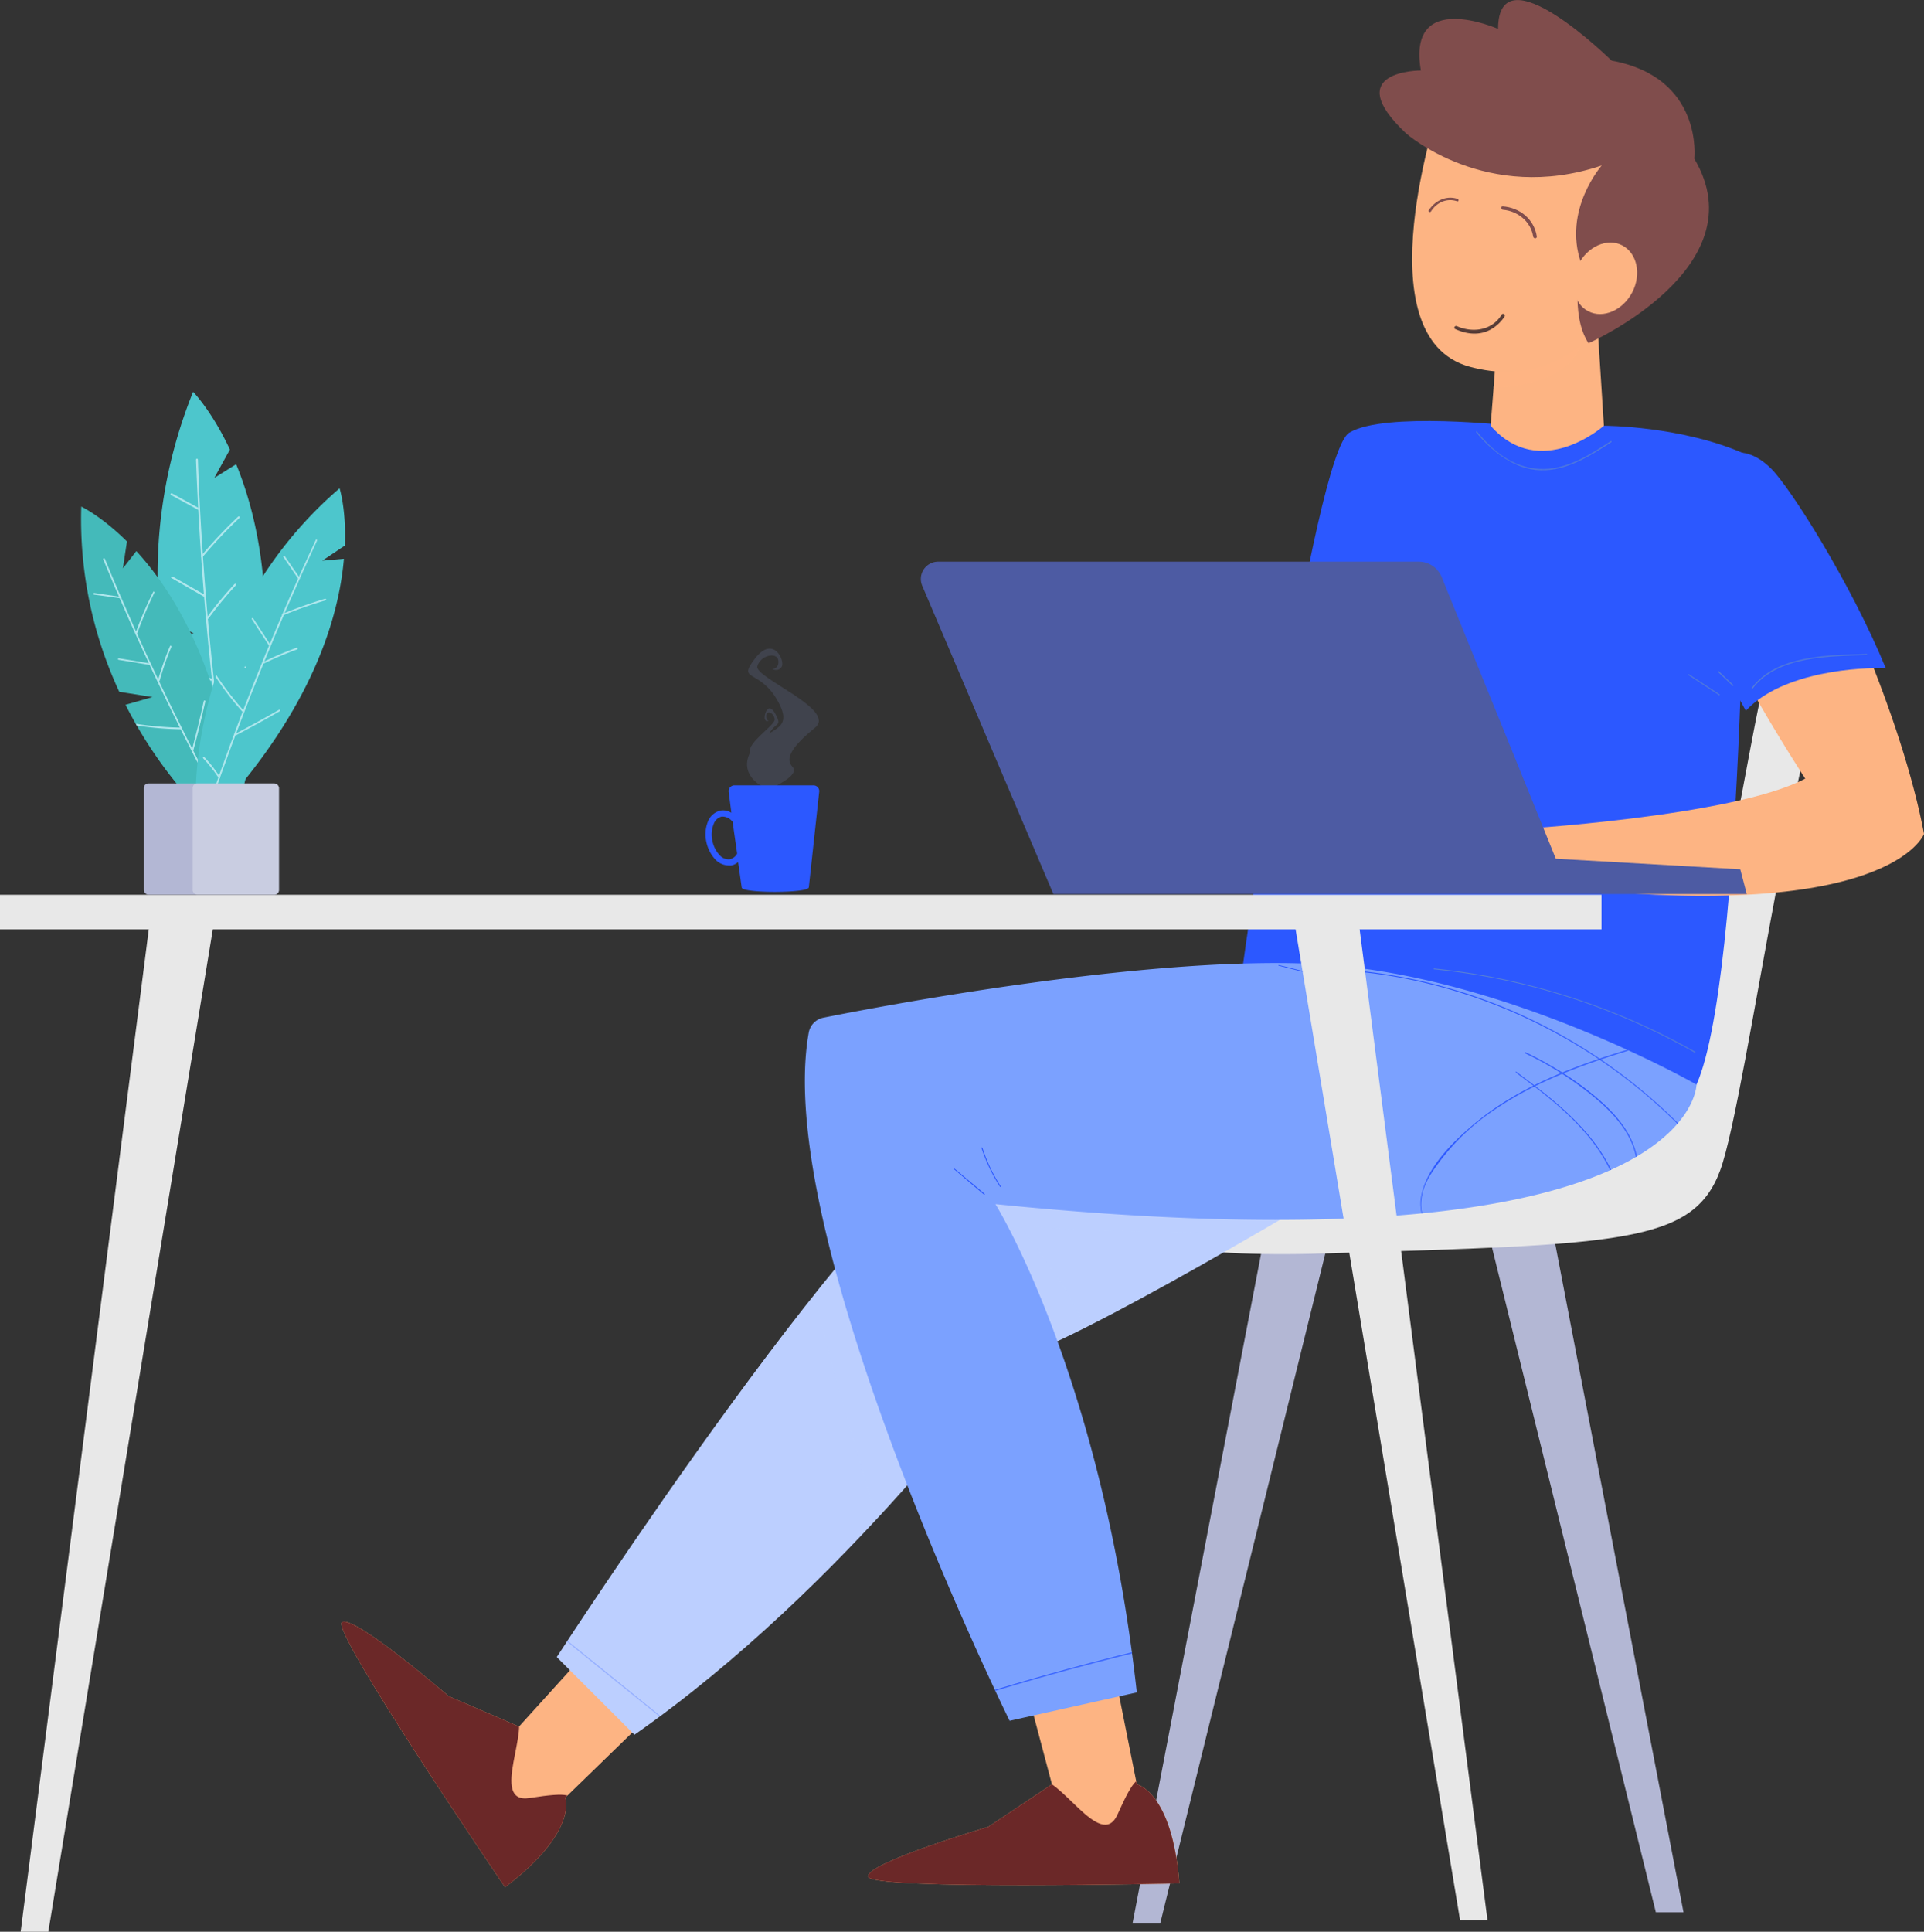 <svg xmlns="http://www.w3.org/2000/svg" xmlns:xlink="http://www.w3.org/1999/xlink" viewBox="0 0 800 803.1"><rect x="0" y="0" width="800" height="803.1" fill="#333333" stroke="none"/><defs><style>.cls-1,.cls-20{fill:#fdb483;}.cls-12,.cls-2{fill:#bccfff;}.cls-3{fill:#7ba1ff;}.cls-4{fill:#4dc6cc;}.cls-5{fill:#44baba;}.cls-6{fill:#b3b7d4;}.cls-7{isolation:isolate;}.cls-8{fill:#e8e8e8;}.cls-9{clip-path:url(#clip-path);}.cls-10{fill:#6b2828;}.cls-11{clip-path:url(#clip-path-2);}.cls-12{opacity:0.3;}.cls-12,.cls-20{mix-blend-mode:multiply;}.cls-13{fill:#d64170;}.cls-14{fill:#94aeff;}.cls-15{clip-path:url(#clip-path-3);}.cls-16{fill:#2c58ff;}.cls-17{clip-path:url(#clip-path-4);}.cls-18{fill:#c23360;}.cls-19{clip-path:url(#clip-path-5);}.cls-20{opacity:0.39;}.cls-21{fill:#4d5ba3;}.cls-22{fill:#804d4c;}.cls-23{fill:#557ed6;}.cls-24{clip-path:url(#clip-path-6);}.cls-25{fill:#b0e7ed;}.cls-26{clip-path:url(#clip-path-7);}.cls-27{clip-path:url(#clip-path-8);}.cls-28{clip-path:url(#clip-path-9);}.cls-29{fill:#edf1f6;opacity:0.37;}.cls-30{opacity:0.24;}.cls-31{fill:#6875a0;}.cls-32{fill:#573c37;}</style><clipPath id="clip-path" transform="translate(-103 -90.8)"><path id="_Clipping_Path_" data-name="&lt;Clipping Path&gt;" class="cls-1" d="M370.3,806.8,338,838.2s5.6,14-25,37.2c0,0-72.8-107-67.8-110.2S289.6,796,289.6,796l29.2,12.6,30.7-33.9Z"/></clipPath><clipPath id="clip-path-2" transform="translate(-103 -90.8)"><path id="_Clipping_Path_2" data-name="&lt;Clipping Path&gt;" class="cls-2" d="M661,582.6s-111.8,67.6-138.2,73.5c0,0-67.7,94.2-156,155.9l-32.3-32.3S469.8,570.8,511,562,655.2,567.9,661,582.6Z"/></clipPath><clipPath id="clip-path-3" transform="translate(-103 -90.8)"><path id="_Clipping_Path_3" data-name="&lt;Clipping Path&gt;" class="cls-1" d="M566.9,788.5l8.8,44.1s14.7,3,17.7,41.2c0,0-129.5,3-129.5-2.9s50-20.6,50-20.6l26.5-17.7-11.7-44.1Z"/></clipPath><clipPath id="clip-path-4" transform="translate(-103 -90.8)"><path id="_Clipping_Path_4" data-name="&lt;Clipping Path&gt;" class="cls-3" d="M808.4,541.7s-.3,79.1-291.5,49.7c0,0,44.1,70.6,58.8,203l-52.9,11.8s-99-200.8-83.5-286.3a7.7,7.7,0,0,1,6-6c23.9-4.8,130.8-25.1,201-22.5C725.8,494.3,808.4,541.7,808.4,541.7Z"/></clipPath><clipPath id="clip-path-5" transform="translate(-103 -90.8)"><path id="_Clipping_Path_5" data-name="&lt;Clipping Path&gt;" class="cls-1" d="M767.1,223.9l2.8,43.9s-26.5,23.5-47.1,0l3-38.3Z"/></clipPath><clipPath id="clip-path-6" transform="translate(-103 -90.8)"><path id="_Clipping_Path_6" data-name="&lt;Clipping Path&gt;" class="cls-4" d="M201.2,283.8l-9.1,5.7,6.5-11.8c-7.6-16.2-15.3-24-15.3-24A202.6,202.6,0,0,0,169.2,346l14.4,8.2-13.7-1c4.7,41.5,20.1,69,20.1,69l12.9,1C221,356.3,212.2,310.6,201.2,283.8Z"/></clipPath><clipPath id="clip-path-7" transform="translate(-103 -90.8)"><path id="_Clipping_Path_7" data-name="&lt;Clipping Path&gt;" class="cls-5" d="M159.7,319.9l-5.6,7.2,1.7-11.2c-10.7-10.6-19-14.5-19-14.5a169.9,169.9,0,0,0,15.8,77l13.8,2.2-11.2,3.2c15.9,31.4,36.1,48.6,36.1,48.6l10.4-3C196.4,371.3,176.2,337.9,159.7,319.9Z"/></clipPath><clipPath id="clip-path-8" transform="translate(-103 -90.8)"><path id="_Clipping_Path_8" data-name="&lt;Clipping Path&gt;" class="cls-4" d="M246,323.1l-9,.8,9.4-6.3c.6-15.1-2.2-23.8-2.2-23.8a169.4,169.4,0,0,0-46.1,63.6l7.7,11.7-9.9-6.1c-12.5,32.8-11.5,59.4-11.5,59.4l9.3,5.6C232.9,384.9,243.9,347.5,246,323.1Z"/></clipPath><clipPath id="clip-path-9" transform="translate(-103 -90.8)"><rect id="_Rectangle_" data-name="&lt;Rectangle&gt;" class="cls-6" x="162.8" y="416.5" width="56.2" height="46.25" rx="1.9" ry="1.9"/></clipPath></defs><title>freelancers</title><g class="cls-7"><g id="Layer_1" data-name="Layer 1"><polygon class="cls-6" points="524.4 521 470.9 799.7 482.4 799.7 551.1 521 524.4 521"/><polygon class="cls-8" points="62.1 384.5 8.6 803.1 20.1 803.1 88.8 384.5 62.1 384.5"/><polygon class="cls-6" points="646.5 516.3 700 795 688.5 795 619.8 516.3 646.5 516.3"/><path class="cls-8" d="M558.6,581.3s-26.7,34.4,95.5,30.6,152.7-3.9,164.1-34.4,34.4-213.8,53.5-221.4-22.9-26.8-34.4,15.2S810.6,566,761,569.9,558.6,581.3,558.6,581.3Z" transform="translate(-103 -90.8)"/><path id="_Clipping_Path_9" data-name="&lt;Clipping Path&gt;" class="cls-1" d="M370.3,806.8,338,838.2s5.6,14-25,37.2c0,0-72.8-107-67.8-110.2S289.6,796,289.6,796l29.2,12.6,30.7-33.9Z" transform="translate(-103 -90.8)"/><g class="cls-9"><path class="cls-10" d="M341.8,841c-.9-3.9-1.4-5.4-18.6-2.7s1.4-30.4-6.3-35.8-75.8-45.6-75.8-45.6L235,773.5l78.3,111.1S346.4,861.1,341.8,841Z" transform="translate(-103 -90.8)"/></g><path id="_Clipping_Path_10" data-name="&lt;Clipping Path&gt;" class="cls-2" d="M661,582.6s-111.8,67.6-138.2,73.5c0,0-67.7,94.2-156,155.9l-32.3-32.3S469.8,570.8,511,562,655.2,567.9,661,582.6Z" transform="translate(-103 -90.8)"/><g class="cls-11"><path class="cls-12" d="M641.8,603.3s-104.1,0-112.9-3.5,30,33.5,31.8,65.3-88.3,72.3-88.3,72.3-45.9-142.9-35.3-150S613.6,561,641.8,603.3Z" transform="translate(-103 -90.8)"/><path class="cls-13" d="M399.2,654.4a.8.8,0,0,0,0-1.6.8.8,0,0,0,0,1.6Z" transform="translate(-103 -90.8)"/><path class="cls-14" d="M328,767.6c-.2-2.7,9,4.3,9.5,4.6l4.6,3.8,10.7,8.7,20.7,16.7,42.2,34.2c.2.2.5-.1.3-.2l-53.7-43.6-26.1-21.1c.2.1-9-7.8-8.6-3.1.1.3.5.3.4,0Z" transform="translate(-103 -90.8)"/></g><path id="_Clipping_Path_11" data-name="&lt;Clipping Path&gt;" class="cls-1" d="M566.9,788.5l8.8,44.1s14.7,3,17.7,41.2c0,0-129.5,3-129.5-2.9s50-20.6,50-20.6l26.5-17.7-11.7-44.1Z" transform="translate(-103 -90.8)"/><g class="cls-15"><path class="cls-10" d="M580.1,831c-3.7-1.4-5.3-1.8-12.4,14.1S543,827.4,534.2,831s-79.4,38.8-79.4,38.8l10.6,14.1,135.8-5.3S599.5,838,580.1,831Z" transform="translate(-103 -90.8)"/></g><path class="cls-16" d="M761.1,261.9l8.8,5.9s32.4,0,58.8,11.8c0,0,0,238.3-23.5,267.7,0,0-132.4-5.9-185.3-55.9,0,0,29.4-211.8,44.1-220.7s67.6-2.9,67.6-2.9Z" transform="translate(-103 -90.8)"/><path id="_Clipping_Path_12" data-name="&lt;Clipping Path&gt;" class="cls-3" d="M808.4,541.7s-.3,79.1-291.5,49.7c0,0,44.1,70.6,58.8,203l-52.9,11.8s-99-200.8-83.5-286.3a7.7,7.7,0,0,1,6-6c23.9-4.8,130.8-25.1,201-22.5C725.8,494.3,808.4,541.7,808.4,541.7Z" transform="translate(-103 -90.8)"/><g class="cls-17"><path class="cls-18" d="M582,712.9l-3.5-.9a.8.8,0,1,0-.4,1.5l3.5.9c1,.2,1.4-1.3.4-1.5Z" transform="translate(-103 -90.8)"/><path class="cls-16" d="M514.9,794.3c28.2-8.6,56.7-16,85.5-22.4.2-.1.1-.5-.1-.4q-43.2,9.6-85.5,22.4c-.3.1-.1.5.1.4Z" transform="translate(-103 -90.8)"/><path class="cls-16" d="M634.7,492.3l34.5,8.7c.2.1.3-.3.1-.3L634.8,492c-.2-.1-.3.3-.1.3Z" transform="translate(-103 -90.8)"/><path class="cls-16" d="M652.4,507.3l12.3,3.6c.3,0,.4-.3.1-.4L652.5,507c-.3-.1-.4.3-.1.3Z" transform="translate(-103 -90.8)"/><path class="cls-16" d="M661.2,494.2c52.5,3.6,102.8,27.1,139.9,64.4A208.5,208.5,0,0,1,829,593.5c.2.2.5,0,.4-.2-28.5-44.3-73.4-77.2-124-91.7a215.6,215.6,0,0,0-44.2-7.8.2.2,0,1,0,0,.4Z" transform="translate(-103 -90.8)"/><path class="cls-16" d="M782.1,526.5c-23.7,7.1-48,16-67,32.3-8.7,7.4-19.1,17.8-21.2,29.5-1.5,8.4,3.7,18.4,13.2,17.7a.2.2,0,1,0,0-.4c-7.7.6-13.2-6.7-13.2-13.9s3.6-12.5,7.4-17.6a93.9,93.9,0,0,1,23.8-22.4c17.3-11.7,37.2-18.8,57.1-24.8a.2.2,0,0,0-.1-.4Z" transform="translate(-103 -90.8)"/><path class="cls-16" d="M733.3,536.7c16.8,12.4,34.4,26,41.6,46.4.1.2.5.1.4-.1-7.2-20.5-25-34.1-41.8-46.6-.2-.2-.4.2-.2.3Z" transform="translate(-103 -90.8)"/><path class="cls-16" d="M737,528.6a138.3,138.3,0,0,1,30.5,19.7c8.9,7.7,17.2,17.9,16,30.3,0,.2.4.2.4,0,1-11.4-5.7-21-13.7-28.5-9.7-9-21.2-16.2-33-21.9-.2-.1-.4.3-.2.4Z" transform="translate(-103 -90.8)"/><path class="cls-16" d="M519.1,584a67.1,67.1,0,0,1-7.6-16c-.1-.3-.5-.2-.4.1a70,70,0,0,0,7.7,16.1c.1.2.5,0,.3-.2Z" transform="translate(-103 -90.8)"/><path class="cls-16" d="M512.4,587.1,500,576.7c-.2-.2-.5.1-.3.2l12.4,10.5a.2.2,0,1,0,.3-.3Z" transform="translate(-103 -90.8)"/></g><path id="_Clipping_Path_13" data-name="&lt;Clipping Path&gt;" class="cls-1" d="M767.1,223.9l2.8,43.9s-26.5,23.5-47.1,0l3-38.3Z" transform="translate(-103 -90.8)"/><g class="cls-19"><path class="cls-20" d="M710.9,251.7s45.2,5.4,50.6-21.2S710.9,251.7,710.9,251.7Z" transform="translate(-103 -90.8)"/></g><path class="cls-1" d="M853.6,414.5s-11.2-17.1-22.9-37.9c15.4-16.6,37.6-17.7,47.7-17.2,10.6,25.8,20.1,54.1,24.6,78.1,0,0-14.1,38.8-160.6,21.1l-10.6-22.9S823.6,430.4,853.6,414.5Z" transform="translate(-103 -90.8)"/><path class="cls-16" d="M828.9,386.3c-13.8-24.4-26.6-63.5-24.7-75.9,3.5-22.9,10.6-26.5,10.6-26.5s10.6-12.3,24.7,1.8c8.1,8.1,33.2,47.8,47.6,82.9C877.1,368.2,844.3,369.7,828.9,386.3Z" transform="translate(-103 -90.8)"/><path class="cls-21" d="M749.9,447.8l-47.4-117a10.3,10.3,0,0,0-9.6-6.5H493.2a7.2,7.2,0,0,0-6.7,10.1L541,462.5H829.3l-2.7-10.3Z" transform="translate(-103 -90.8)"/><path class="cls-1" d="M701.8,133.8S668.7,231,714.2,243.3s65.5-33.4,65.5-33.4l.4-65Z" transform="translate(-103 -90.8)"/><path class="cls-22" d="M763.5,233.5s70.9-31.4,44-76.7c0,0,3.9-33.8-34.4-40.8,0,0-47.1-46.4-47.2-13.2,0,0-38-16.8-32.1,17.3,0,0-34.1-.1-6.1,26.2,0,0,33.4,29.5,81.3,13.3,0,0-16.3,18.5-8.6,40.5C760.4,200.1,755.5,221.3,763.5,233.5Z" transform="translate(-103 -90.8)"/><path class="cls-1" d="M759.3,200.7c-3.9,7.6-2.1,16.3,4.1,19.5s14.4-.4,18.3-7.9,2-16.3-4.2-19.5S763.2,193.2,759.3,200.7Z" transform="translate(-103 -90.8)"/><path class="cls-22" d="M732,156.1a8,8,0,0,0,4.1-1.6A10.9,10.9,0,0,0,739,151a18.2,18.2,0,0,0,1.7-4.4c.1-.8.3-1.5.4-2.3l.2-2.4v2.4l-.3,2.4a18.1,18.1,0,0,1-1.4,4.5,12.4,12.4,0,0,1-2.9,3.9,10.4,10.4,0,0,1-4.5,2.1Z" transform="translate(-103 -90.8)"/><path class="cls-22" d="M729.1,154a16.2,16.2,0,0,0,3.6,2.1,13.8,13.8,0,0,0,4,1h2.2a7.1,7.1,0,0,0,2-.4,11.5,11.5,0,0,0,3.9-1.8A17.6,17.6,0,0,1,741,157a8,8,0,0,1-2.1.5l-2.2.2a16.5,16.5,0,0,1-4.3-.9,14.4,14.4,0,0,1-3.9-2Z" transform="translate(-103 -90.8)"/><path class="cls-23" d="M823.7,375.6l-6.1-5.8a.2.2,0,0,0-.3.3l6.1,5.8c.2.2.4-.1.3-.3Z" transform="translate(-103 -90.8)"/><path class="cls-23" d="M818,379.5l-12.8-8.4c-.2-.1-.4.2-.2.3l12.8,8.4c.2.2.4-.2.2-.3Z" transform="translate(-103 -90.8)"/><path class="cls-23" d="M699.3,493.8a274.3,274.3,0,0,1,108.4,34.6c.2.1.4-.2.2-.3a276.4,276.4,0,0,0-108.6-34.7.2.2,0,1,0,0,.4Z" transform="translate(-103 -90.8)"/><path class="cls-23" d="M716.8,270.5c6.1,7.4,14.7,14.5,24.6,15.6,11.7,1.3,22.2-5.4,31.6-11.5.2-.2,0-.5-.2-.4-8.9,5.8-18.7,12.2-29.8,11.6s-19.5-7.7-25.9-15.6c-.2-.2-.4.1-.3.3Z" transform="translate(-103 -90.8)"/><path class="cls-23" d="M831.7,377.1c10.2-13.7,32.1-13.5,47.5-14,.2,0,.2-.4,0-.4-15.5.5-37.6.3-47.9,14.2-.1.2.2.4.4.2Z" transform="translate(-103 -90.8)"/><rect class="cls-8" y="372" width="665.9" height="14.37"/><polygon class="cls-8" points="565.1 384.5 618.5 798.3 607.1 798.3 538.4 384.5 565.1 384.5"/><path id="_Clipping_Path_14" data-name="&lt;Clipping Path&gt;" class="cls-4" d="M201.2,283.8l-9.1,5.7,6.5-11.8c-7.6-16.2-15.3-24-15.3-24A202.6,202.6,0,0,0,169.2,346l14.4,8.2-13.7-1c4.7,41.5,20.1,69,20.1,69l12.9,1C221,356.3,212.2,310.6,201.2,283.8Z" transform="translate(-103 -90.8)"/><g class="cls-24"><path class="cls-25" d="M184.5,281.9q2.3,62,10.5,123.5c1.6,11.7,3.3,23.3,5.2,35,.1.5.8.3.8-.2q-9.9-60.9-13.9-122.6-1.2-17.9-1.8-35.7a.4.4,0,1,0-.8,0Z" transform="translate(-103 -90.8)"/><path class="cls-25" d="M187.3,322.3a192.8,192.8,0,0,1,15.2-16.1c.4-.4-.1-1-.5-.6a195.3,195.3,0,0,0-15.3,16.2c-.4.4.3.9.6.5Z" transform="translate(-103 -90.8)"/><path class="cls-25" d="M193.8,385.6c4.7-6.7,9.2-13.4,13.6-20.3.3-.4-.3-.8-.6-.4-4.4,6.8-9,13.6-13.7,20.2-.3.4.4.9.7.5Z" transform="translate(-103 -90.8)"/><path class="cls-25" d="M189.8,347.8A161.7,161.7,0,0,1,201,334.2c.4-.4-.1-1-.5-.6a149,149,0,0,0-11.4,13.8c-.3.4.4.9.7.4Z" transform="translate(-103 -90.8)"/><path class="cls-25" d="M186,302.2l-11.5-6.3c-.4-.2-.9.5-.4.7l11.4,6.2c.5.3.9-.4.5-.6Z" transform="translate(-103 -90.8)"/><path class="cls-25" d="M188.2,338.1l-13.4-7.6c-.5-.3-.9.4-.5.6l13.4,7.7c.5.2.9-.4.5-.7Z" transform="translate(-103 -90.8)"/><path class="cls-25" d="M196.1,407.8a67.7,67.7,0,0,0-11.6-5.3c-.4-.2-.7.6-.2.8a72.3,72.3,0,0,1,11.4,5.1c.4.3.9-.4.4-.6Z" transform="translate(-103 -90.8)"/><path class="cls-25" d="M191.6,373.2a133.2,133.2,0,0,1-20.9-9.9c-.5-.2-.9.4-.5.7a150.7,150.7,0,0,0,21.1,10c.5.2.7-.6.3-.8Z" transform="translate(-103 -90.8)"/></g><path id="_Clipping_Path_15" data-name="&lt;Clipping Path&gt;" class="cls-5" d="M159.7,319.9l-5.6,7.2,1.7-11.2c-10.7-10.6-19-14.5-19-14.5a169.9,169.9,0,0,0,15.8,77l13.8,2.2-11.2,3.2c15.9,31.4,36.1,48.6,36.1,48.6l10.4-3C196.4,371.3,176.2,337.9,159.7,319.9Z" transform="translate(-103 -90.8)"/><g class="cls-26"><path class="cls-25" d="M145.9,323.3q19.9,48.1,44.4,94.4c4.6,8.7,9.4,17.4,14.3,26,.2.4.8,0,.5-.3q-25.5-45.3-46.7-92.7c-4-9.1-8-18.3-11.8-27.6-.2-.4-.8-.2-.7.2Z" transform="translate(-103 -90.8)"/><path class="cls-25" d="M160,354.3a182.1,182.1,0,0,1,7.2-17.1c.2-.4-.4-.7-.5-.3a155.1,155.1,0,0,0-7.4,17.3c-.1.4.5.6.7.1Z" transform="translate(-103 -90.8)"/><path class="cls-25" d="M183.5,402.4c1.8-6.6,3.4-13.3,4.9-20,.1-.4-.6-.6-.7-.1-1.4,6.6-3.1,13.3-4.8,19.9-.2.4.5.6.6.2Z" transform="translate(-103 -90.8)"/><path class="cls-25" d="M169.4,373.8a117.6,117.6,0,0,1,4.9-14.1c.1-.4-.5-.7-.6-.3a119.6,119.6,0,0,0-5,14.2c-.1.4.5.6.7.2Z" transform="translate(-103 -90.8)"/><path class="cls-25" d="M153,338.9l-10.8-1.6c-.4-.1-.6.6-.2.7l10.9,1.5c.4.1.6-.6.1-.6Z" transform="translate(-103 -90.8)"/><path class="cls-25" d="M165.3,366.6l-12.8-2.1c-.5-.1-.6.5-.2.6l12.8,2.1c.4.1.6-.5.2-.6Z" transform="translate(-103 -90.8)"/><path class="cls-25" d="M191.9,419.2a55.1,55.1,0,0,0-10.7-.8c-.4,0-.4.7,0,.7a53.1,53.1,0,0,1,10.5.8c.4,0,.6-.6.2-.7Z" transform="translate(-103 -90.8)"/><path class="cls-25" d="M178.2,393.3a139.8,139.8,0,0,1-19.4-1.7c-.4-.1-.6.6-.2.6a128.7,128.7,0,0,0,19.6,1.8c.4,0,.4-.7,0-.7Z" transform="translate(-103 -90.8)"/></g><path id="_Clipping_Path_16" data-name="&lt;Clipping Path&gt;" class="cls-4" d="M246,323.1l-9,.8,9.4-6.3c.6-15.1-2.2-23.8-2.2-23.8a169.4,169.4,0,0,0-46.1,63.6l7.7,11.7-9.9-6.1c-12.5,32.8-11.5,59.4-11.5,59.4l9.3,5.6C232.9,384.9,243.9,347.5,246,323.1Z" transform="translate(-103 -90.8)"/><g class="cls-27"><path class="cls-25" d="M234.3,315.3q-22.2,47.3-39.7,96.4c-3.3,9.3-6.5,18.7-9.6,28.1-.2.4.5.6.6.2q16.2-49.3,36.9-97c4-9.2,8.1-18.3,12.3-27.4.2-.4-.3-.7-.5-.3Z" transform="translate(-103 -90.8)"/><path class="cls-25" d="M220.8,346.6a159.9,159.9,0,0,1,17.6-6.2c.4-.1.2-.8-.2-.7a186.2,186.2,0,0,0-17.7,6.3.3.3,0,1,0,.3.6Z" transform="translate(-103 -90.8)"/><path class="cls-25" d="M201.3,396.4q9.1-4.8,18-9.9a.3.3,0,0,0-.3-.6c-5.9,3.4-12,6.7-18,9.9a.3.3,0,1,0,.3.6Z" transform="translate(-103 -90.8)"/><path class="cls-25" d="M212.8,366.6a137.1,137.1,0,0,1,13.7-5.8c.4-.2.3-.8-.2-.7a139.6,139.6,0,0,0-13.8,5.9.3.3,0,1,0,.3.6Z" transform="translate(-103 -90.8)"/><path class="cls-25" d="M227.6,331l-6.2-9a.3.3,0,1,0-.6.3l6.2,9.1c.2.3.8,0,.6-.4Z" transform="translate(-103 -90.8)"/><path class="cls-25" d="M215.4,358.8l-7.1-10.9a.3.3,0,0,0-.6.3l7.1,10.9c.2.3.8,0,.6-.3Z" transform="translate(-103 -90.8)"/><path class="cls-25" d="M194.5,413.9a53,53,0,0,0-6.6-8.4.4.4,0,0,0-.5.5,57.1,57.1,0,0,1,6.5,8.2.3.3,0,0,0,.6-.3Z" transform="translate(-103 -90.8)"/><path class="cls-25" d="M204.4,386.3a125.7,125.7,0,0,1-11.8-15.4c-.3-.4-.9-.1-.6.3a119.1,119.1,0,0,0,11.9,15.6c.3.3.8-.2.5-.5Z" transform="translate(-103 -90.8)"/></g><rect id="_Rectangle_2" data-name="&lt;Rectangle&gt;" class="cls-6" x="59.8" y="325.7" width="56.2" height="46.25" rx="1.9" ry="1.9"/><g class="cls-28"><rect class="cls-29" x="80.1" y="325.7" width="56.2" height="46.25" rx="1.9" ry="1.9"/></g><g class="cls-30"><path class="cls-31" d="M420.1,417.8s-10.6-5-4.7-15.1,18.6-7,10.9-20.6-17-7.6-9.4-17.5,12.4.7,11.2,3.2-4,1.2-4,1.2,3-.2,2.5-3.7-7.4-2.2-8.7,2.5,33.2,18,24,25.5-12.8,12.8-9.4,16.3-8.4,8.6-8.4,8.6Z" transform="translate(-103 -90.8)"/><path class="cls-31" d="M424.2,419.4s4.3-2.9,1.9-8.9-7.5-4.2-4.4-12.3,6.9-4.5,3.8-10.4-5,.4-4.5,1.9,1.6.7,1.6.7-1.2-.1-1-2.2,3-1.3,3.5,1.5-13.5,10.8-9.8,15.2,5.3,7.6,3.9,9.7,3.4,5.1,3.4,5.1Z" transform="translate(-103 -90.8)"/></g><path class="cls-16" d="M441.1,417.3H408.4a2.4,2.4,0,0,0-2.4,2.8l1.1,8.6a6.4,6.4,0,0,0-4.6-.9,7.4,7.4,0,0,0-5.2,4.7,14.4,14.4,0,0,0-.6,8.3,15.4,15.4,0,0,0,3.8,7.4,7.8,7.8,0,0,0,5.4,2.4h1.2a6.2,6.2,0,0,0,2.8-1.4l1.5,10.6c.3,2.4,27.6,2.4,27.9-.1l4.3-39.6A2.4,2.4,0,0,0,441.1,417.3ZM406.6,448a4.9,4.9,0,0,1-4.3-1.6,12.2,12.2,0,0,1-3.1-6.1,11.8,11.8,0,0,1,.5-6.8,4.8,4.8,0,0,1,3.3-3.2h.7a5.1,5.1,0,0,1,3.5,1.7l.4.4,1.9,13.3A4.7,4.7,0,0,1,406.6,448Z" transform="translate(-103 -90.8)"/><path class="cls-22" d="M740.5,189.2c-.9-6.2-6.4-10.7-12.6-11.2-.9-.1-1-1.5,0-1.4,7,.5,13,5.3,14.1,12.5.1,1-1.3,1-1.5.1Z" transform="translate(-103 -90.8)"/><path class="cls-22" d="M708.9,174.5c-4.3-1.5-8.6.5-10.9,4.2a.5.5,0,1,1-.9-.5c2.6-4,7.3-6.3,12-4.7.6.2.4,1.2-.2,1Z" transform="translate(-103 -90.8)"/><path class="cls-32" d="M728.6,222.4a16.7,16.7,0,0,1-5.6,5.3c-4.8,2.7-10.1,2.1-14.9-.1-.9-.4-.1-1.6.7-1.2,6.6,2.9,14.6,1.8,18.6-4.8.5-.8,1.7,0,1.2.8Z" transform="translate(-103 -90.8)"/></g></g></svg>